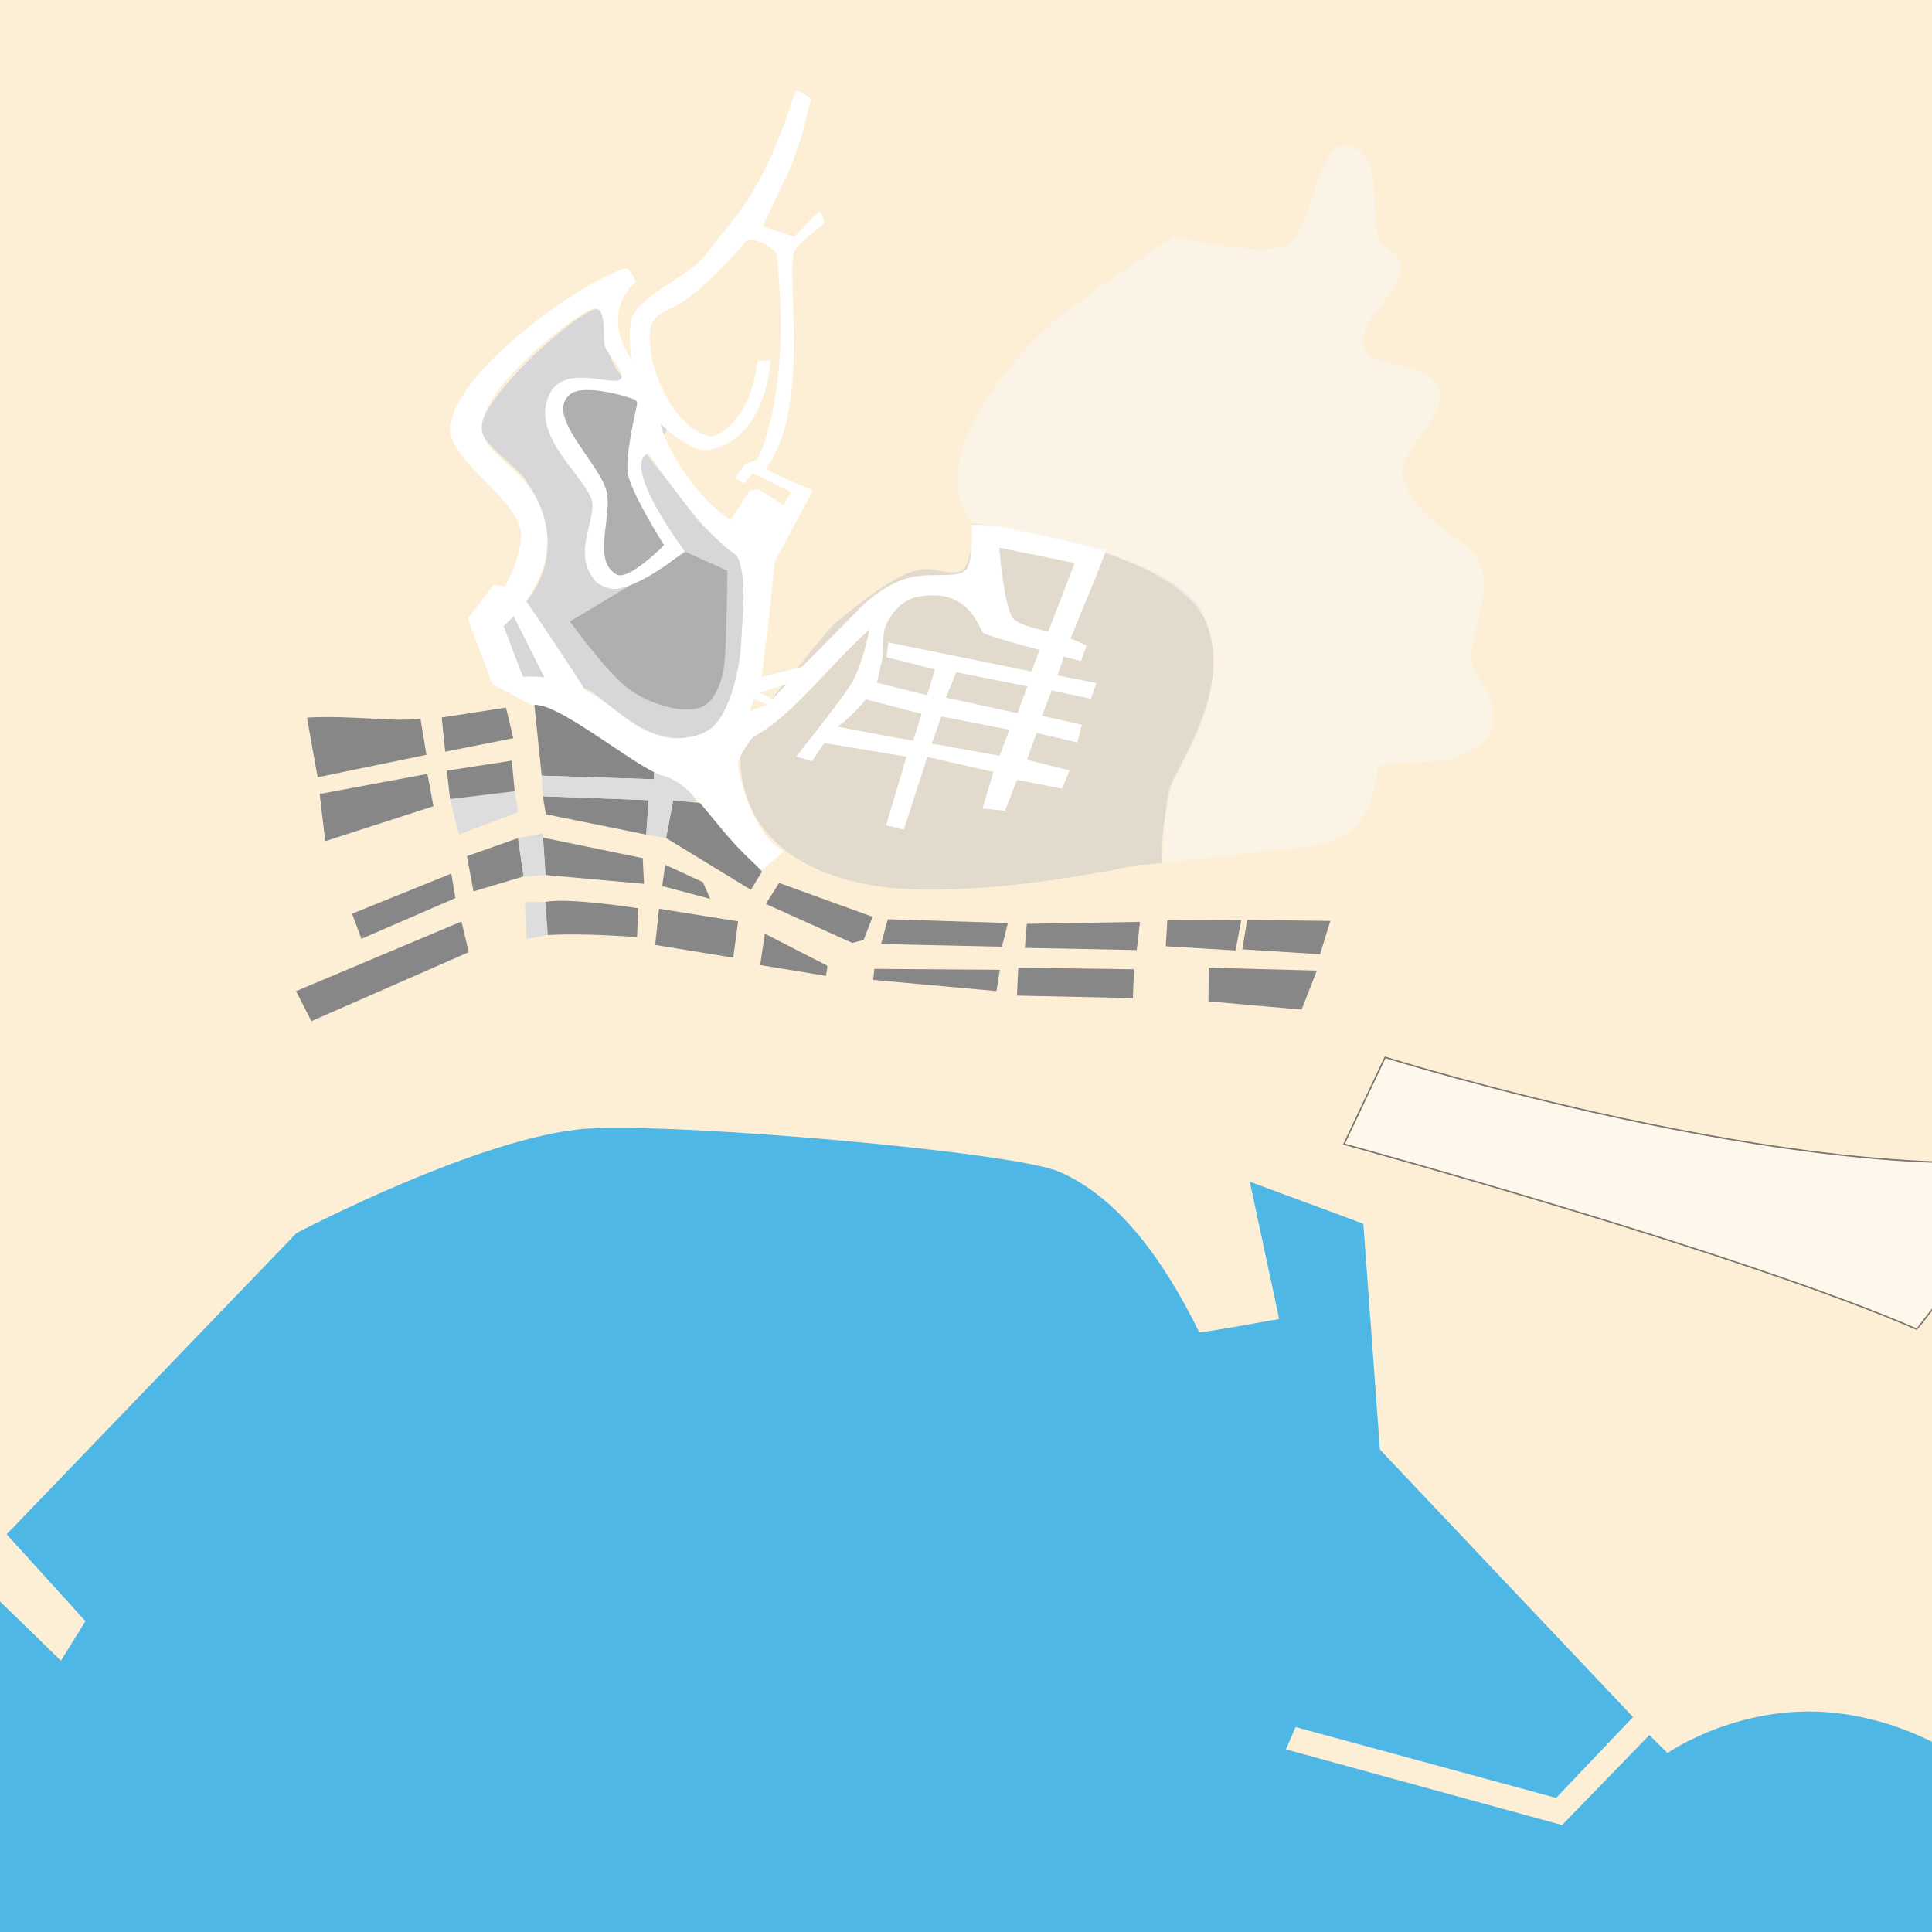 <?xml version="1.0" encoding="utf-8"?>
<!-- Generator: Adobe Illustrator 16.0.0, SVG Export Plug-In . SVG Version: 6.00 Build 0)  -->
<!DOCTYPE svg PUBLIC "-//W3C//DTD SVG 1.1//EN" "http://www.w3.org/Graphics/SVG/1.1/DTD/svg11.dtd">
<svg version="1.1" xmlns="http://www.w3.org/2000/svg" xmlns:xlink="http://www.w3.org/1999/xlink" x="0px" y="0px" width="2000px"
	 height="2000px" viewBox="-760 -760 2000 2000" enable-background="new -760 -760 2000 2000" xml:space="preserve">
<rect x="-760" y="-760" width="2000" height="2000" fill="#333333" stroke="none"/>
<g id="Layer_2">
	
		<rect x="-2201.885" y="-1268.837" fill="#4EB7E5" stroke="#000000" stroke-width="1.961" stroke-miterlimit="10" width="5011.888" height="2721.778"/>
</g>
<g id="Layer_1">
	<path id="mapa_valpo" fill="#fdefd6" d="M2205.949,666.155c-29.984-14.453-60.092-21.373-60.092-21.373s35.289-106.46-0.184-185.54
		l-0.574-595.964c0,0-113.416-449.302-227.677-541.6c-114.675-92.638-436.357-82.163-574.066-134.773
		c-166.3-63.529-473.365-258.131-647.002-297.405c-127.647-28.873-392.956-5.508-523.49,3.981
		c-296.878,21.584-898.681,124.404-1160.579,265.869c-140.956,76.135-372.488,305.812-466.149,410.659
		c-27.894,53.676-133.333,261.02-117.28,317.745c9.082,32.102,48.112,55.689,63.668,117.293
		c8.915,35.307-5.113,77.411,2.501,101.666c7.919,25.239,68.541,80.612,68.541,80.612s-77.946,110.354-73.61,152.453
		c7.64,74.19,181.756,236.597,181.756,236.597s82.521,82.886,101.846,116.363c37.081,64.245,59.75,175.587,116.688,272.788
		c20.139,34.384,58.314,106.605,88.626,132.464c43.327,36.971,205.009,99.391,205.009,99.391s-22.547-155.45-18.159-200.189
		c3.519-35.894,23.326-91.236,49.787-122.344c0.666-0.79,87.552,84.357,87.552,84.357l25.398-40.999l-81.583-89.947l300.116-311.844
		c0,0,191.212-100.406,300.17-107.984c91.792-6.387,441.156,23.611,489.466,44.594c61.697,26.791,108.381,92.042,144.783,166.082
		c0.619,1.27,82.798-13.72,82.798-13.72l-30.44-142.106l117.565,43.514l17.16,233.734l262.029,276.957l-79.637,83.705
		l-269.683-73.343l-9.967,23.111l285.84,78.341l90.339-93.149l18.717,18.58c0,0,78.029-54.535,179.944-40.771
		c87.969,11.886,155.695,61.753,188.45,105.282c35.386,47.02,57.569,116.821,77.603,131.159
		c20.872,14.938,47.664-16.601,63.663-13.615c17.398,3.254-31.28,105.375,106.059,103.538
		c120.832-1.631,106.483-78.971,129.614-87.397c16.21-5.913,95.001,50.23,134.963,46.612
		c77.877-7.044,218.562-101.301,242.341-202.636c15.466-65.878-64.712-195.236-20.244-236.296
		c31.022-28.642,46.477,26.279,81.272,30.989c131.753,17.838,143.927-104.007,140.244-118.792
		C2279.49,730.438,2265.234,694.72,2205.949,666.155z"/>
	<path opacity="0.52" fill="#FFFFFF" stroke="#000000" stroke-width="1.512" stroke-miterlimit="10" d="M1358.094,439.608
		c-257.443,28.753-684.196-105.061-684.196-105.061l-42.594,89.834c0,0,410.108,112.049,592.743,191.489
		C1225.152,616.348,1360.201,439.374,1358.094,439.608z"/>
	<polygon fill="#878787" points="587.424,285.148 603.204,244.723 491.33,241.8 490.966,276.599 	"/>
	<polygon fill="#878787" points="413.922,243.379 412.74,273.217 292.735,270.618 294.09,241.775 	"/>
	<polygon fill="#878787" points="420.104,194.328 416.762,223.494 300.908,221.232 302.922,196.374 	"/>
	<polygon fill="#878787" points="446.765,219.544 448.45,192.698 525.022,192.271 519.024,223.923 	"/>
	<polygon fill="#878787" points="531.159,192.277 617.18,193.35 606.534,227.812 525.99,222.764 	"/>
	<polygon fill="#878787" points="275.032,243.912 271.526,265.951 143.914,254.402 145.083,242.961 	"/>
	<polygon fill="#878787" points="283.365,195.526 277.206,220.047 152.067,217.276 159.054,191.597 	"/>
	<polygon fill="#878787" points="143.315,189.089 134.012,213.119 122.236,216.087 32.774,175.729 46.547,154.025 	"/>
	<polygon fill="#878787" points="31.748,206.557 96.522,239.766 95.186,250.207 26.91,239.037 	"/>
	<polygon fill="#878787" points="-77.788,180.762 4.08,193.77 -0.929,231.383 -81.799,218.219 	"/>
	<path fill="#878787" d="M-99.332,180.244c0,0-72.921-11.423-96.128-6.557c-1.256,0.267,1.338,34.401,2.619,34.316
		c34.354-2.371,92.322,2.075,92.322,2.075L-99.332,180.244z"/>
	<polygon fill="#878787" points="-93.3,154.97 -94.644,128.371 -197.8,107.134 -195.227,145.804 	"/>
	<polygon fill="#878787" points="-71.279,135.234 -74.535,157.227 -24.82,170.451 -32.264,153.294 	"/>
	<polygon fill="#878787" points="17.329,161.162 28.783,142.413 -32.806,71.365 -63.138,68.728 -70.507,107.51 	"/>
	<polygon fill="#878787" points="-198.01,64.251 -194.921,82.904 -91.014,104.009 -88.495,68.334 	"/>
	<polygon fill="#878787" points="-217.976,147.272 -223.781,107.611 -276.632,126.329 -269.828,162.759 	"/>
	<polygon fill="#878787" points="-395.529,185.883 -292.807,144.345 -288.605,169.702 -385.856,211.884 	"/>
	<polygon fill="#878787" points="-282.289,193.953 -274.736,225.657 -437.65,297.104 -453.533,266.016 	"/>
	<polygon fill="#DDDDDD" points="-284.939,103.951 -223.633,80.761 -227.218,59.128 -294.104,67.144 	"/>
	<polygon fill="#878787" points="-297.432,37.803 -230.171,27.428 -227.218,59.128 -294.104,67.144 	"/>
	<path fill="#878787" d="M-199.234,42.992l-7.635-73.845c57.422,8.878,72.432,43.952,123.634,56.931
		c1.037,0.255,0.353,20.631,0.353,20.631L-199.234,42.992z"/>
	<polygon fill="#878787" points="-236.21,-27.525 -302.726,-17.27 -299.153,18.164 -228.658,4.183 	"/>
	<polygon fill="#878787" points="-317.572,41.142 -311.266,74.584 -423.301,110.78 -429.099,61.921 	"/>
	<path fill="#878787" d="M-324.73-15.924c-30.083,3.455-69.607-3.795-117.471-1.227l11.006,61.79l112.646-23.261L-324.73-15.924z"/>
	<path fill="#DDDDDD" d="M-199.234,42.992l1.224,21.259l109.515,4.083l-2.519,35.675l20.507,3.5l7.369-38.782l24.734,1.266
		c-17.375-26.243-44.832-43.916-44.832-43.916l0.353,20.631L-199.234,42.992z"/>
	<polygon fill="#DDDDDD" points="-223.781,107.611 -198.542,102.664 -195.227,145.804 -217.976,147.272 	"/>
	<polygon fill="#DDDDDD" points="-195.46,173.687 -216.635,173.874 -214.93,211.916 -192.841,208.003 	"/>
	<path opacity="0.49" fill="#C4C4C4" d="M6.394,25.789c2.764,99.942,97.247,125.661,146.061,132.151
		c102.668,13.645,264.559-22.374,264.559-22.374l26.479-2.094c0,0-4.499-22.571,8.527-78.054
		c4.488-19.136,70.761-104.965,31.994-181.586c-30.769-60.816-210.87-88.46-210.87-88.46l-26.008-3.405
		c0,0,0.354,47.514-13.819,49.863c-34.467,5.711-29.405-29.69-129.086,53.579c-7.366,6.156-44.674,54.154-56.375,66.825
		C39.256-38.451,6.063,13.95,6.394,25.789z"/>
	<path id="calles_c_conce" fill="#FFFFFF" d="M385.125-191.028l-112.229-25.09l-26.977-0.895c0,0,1.844,37.033-5.386,46.111
		c-8.707,10.93-36.663,2.521-60.922,9.329c-25.766,7.233-47.638,29.355-47.638,29.355L70.297-69.623L26.291-58.456
		c-1.475,6.761-4.237,14.64-6.732,21.164L34.308-30.5l-19.861,7.258c-0.671,8.146,0.701,19.216,3.758,26.837
		C58.117-16.351,94.445-66.922,139.78-108.22c0.628-0.567-7.287,38.86-19.569,57.663C106.455-29.499,64.2,23.104,64.2,23.104
		l16.155,4.989L93.303,9.09l85.138,14.248l-21.2,70.956l18.397,4.622l24.307-75.304l68.481,15.474l-11.347,37.903l23.364,2.255
		l12.339-31.925l46.732,9.11l7.599-18.883l-43.997-11.104l9.975-27.714l42.256,9.86l4.612-18.395l-41.382-9.236l10.218-26.219
		l40.518,8.617l5.732-16.279l-40.396-7.872l6.738-19.512l17.641,4.743l5.735-16.282l-16.526-7.226l30.026-73.188L385.125-191.028z
		 M39.85-36.355l-13.669-6.542l27.816-8.917L39.85-36.355z M185.295,6.872c0,0-78.362-14.36-77.93-14.68
		c15.362-11.358,29.052-28.188,29.052-28.188l57.669,14.967L185.295,6.872z M274.846,22.312l-70.284-12.5l9.907-28.086
		l70.469,13.619L274.846,22.312z M293.222-21.738l-73.948-16.109l10.59-26.284l73.702,14.616L293.222-21.738z M307.931-64.8
		L159.596-95.022l-1.856,15.317l50.186,12.697l-8.23,26.657l-51.948-12.854l6.048-26.869c-0.025-4.536,0.009-23.987,2.461-30.49
		c3.881-10.305,14.717-28.362,34.583-31.792c54.771-9.457,61.773,34.059,67.588,37.855c5.161,3.361,57.667,17.272,57.667,17.272
		L307.931-64.8z M325.187-106.365c0,0-28.462-5.246-35.851-12.837c-9.85-10.115-14.911-73.792-14.911-73.792l78.116,15.798
		L325.187-106.365z"/>
	<path opacity="0.49" fill="#F6F6F6" d="M247.136-218.033c-55.285-67.25,47.67-179.235,88.985-213.206
		c30.359-24.957,119.419-84.17,119.419-84.17s90.544,22.506,116.466,9.061c26.562-13.774,31.424-106.351,61.141-102.872
		c40.645,4.764,24.154,64.472,33.973,94.011c4.584,13.805,20.866,14.938,22.592,29.983c3.081,26.836-44.523,56.699-38.363,83
		c5.854,25.015,69.932,14.12,79.012,46.691c7.557,27.106-43.378,63.583-38.492,86.857c10.892,51.847,72.221,63.631,81.954,96.794
		c8.806,29.964-10.761,69.741-10.772,92.224c-0.014,19.646,27.809,38.316,22.304,69.881c-4.36,25.048-46.025,36.757-46.025,36.757
		s-72.492,4.831-72.608,5.895c-8.026,76.442-47.808,81.504-94.554,86.179c-32.922,3.306-128.673,14.419-128.673,14.419
		s2.021-51.48,6.013-75.3c2.65-15.805,76.978-119.023,33.882-183.471C434.484-198.439,248.281-216.64,247.136-218.033z"/>
	<path id="cerro" fill="#D7D6D8" d="M4.167-181.936c-3.66-8.209-27.797-20.697-46.235-45.2
		c-22.064-29.327-48.201-62.171-48.201-62.171s24.38-19.392,21.581-36.277c-4.429-26.732-33.704-27.629-48.437-45.628
		c-22.182-27.092-13.202-61.17-23.556-68.144c-11.297-7.609-115.44,83.512-121.108,120.217
		c-2.814,18.212,39.102,42.949,47.25,58.012c-0.365,0.094-0.023,0.001-0.016,0.015c46.737,69.286,3.196,119.162-0.419,123.534
		c-7.341,8.879-26.87,25.145-26.87,25.145l23.438,53.599c25.9-4.522,59.348,9.553,65.239,12.09
		c17.165,5.681,58.793,60.747,110.853,49.173C-1.657-6.605,3.369-61.857,6.309-81.122C11.248-113.507,17.936-153.048,4.167-181.936z
		"/>
	<path id="cementerio_1" fill="#AEB0AE" d="M-169.994-116.674l119.905-71.988l43.074,19.436c0,0-0.535,72.449-3.242,97.621
		c-1.228,11.43-7.992,38.115-24.406,43.902c-17.887,6.301-50.356-1.854-73.573-18.471
		C-131.423-62.77-169.994-116.674-169.994-116.674z"/>
	<path id="cementerio_2" fill="#AEB0AE" d="M-72.458-195.687c0,0-36.758,37.545-49.381,30.413
		c-26.215-14.818-3.298-61.537-10.61-87.153c-8.544-29.953-64.317-78.252-37.196-99.607c14.446-11.375,61.841,3.166,66.875,5.78
		c1.238,0.645,2.87,2.502,2.274,5.101c-3.045,13.338-12.17,55.525-9.557,71.222C-106.637-249.412-72.458-195.687-72.458-195.687z"/>
	<path fill="#FFFFFF" d="M61.932-514.827l-32.477-10.969l29.563-62.127l10.39-29.828l10.227-40.018c0,0-15.113-11.235-16.481-6.975
		C27.411-553.563-0.12-536.205-28.252-497.842c-18.336,25.012-67.468,41.854-76.967,65.896c-4.922,12.463-2.25,35.159-0.679,45.348
		c-5.801-9.294-13.718-24.408-14.265-38.349c-1.16-29.533,18.625-43.376,18.625-43.376s-6.197-14.269-10.43-13.604
		c-31.124,4.903-174.542,99.949-181.895,163.505c-3.72,32.172,63,70.295,72.331,105.025c5.811,21.629-15.719,60.855-15.719,60.855
		l-11.6-2.165l-26.884,35.114l25.544,67.812l40.917,21.836c23.378-6.939,109.083,66.237,135.763,73.056
		c34.013,8.696,50.834,53.916,101.43,97.137c0.853,0.741,23.861-18.545,22.888-19.121C16.268,100.792,4.144,37.757,4.151,30.755
		C4.158,23.286,15.372,8.24,19.586,2.841c-3.805-8.078-5.426-17.215-3.09-25.798l-0.273,0.114l-0.003-0.01l3.499-12.518
		c-0.414,0.042,3.819-9.421,7.949-23.23c0.002-0.01,0.218-0.051,0.492-0.091l7.204-55.219l2.514-24.943l4.182-39.528l39.351-73.964
		l-12.093-5.154c0,0-37.586-16.17-36.613-17.433c45.385-59.132,22.47-188.188,28.635-221.911
		c1.786-9.779,21.322-22.441,31.023-31.71c2.472-2.364-3.721-13.179-3.721-13.179L61.932-514.827z M-102.771-346.254
		c1.238,0.645,2.87,2.502,2.274,5.101c-3.045,13.338-12.17,55.525-9.557,71.222c3.417,20.52,37.595,74.245,37.595,74.245
		s-36.758,37.545-49.381,30.413c-26.215-14.818-3.298-61.537-10.61-87.153c-8.544-29.953-64.317-78.252-37.196-99.607
		C-155.2-363.409-107.805-348.869-102.771-346.254z M-218.774-59.536l-19.924-52.397c0,0,4.367-3.642,10.385-10.175l32.072,63.74
		C-203.156-59.227-210.628-59.647-218.774-59.536z M7.421-97.529C7.03-85.799,4.906-70.104,0.951-54.711
		c-4.858,18.909-12.476,37.36-23.035,47.406C-31.762,1.906-55.077,6.13-68.255,3.921c-35.808-6.011-53.41-32.822-86.221-49.622
		c-6.522-11.927-60.582-92.218-60.868-91.817c-1.185,1.656-2.59,3.305-4.042,4.85c14.454-18.664,30.755-48.339,24.667-82.358
		c-10.435-58.319-63.726-70.215-66.411-100.132c-3.839-42.783,102.893-125.458,117.136-125.692
		c11.975-0.196,7.842,28.521,9.908,38.214c1.967,9.211,20.779,26.475,17.373,33.911c-5.066,11.062-56.923-15.676-73.608,15.264
		c-22.079,40.959,30.417,81.833,41.998,108.52c8.68,19.994-21.765,56.747,5.225,87.021c3.024,3.393,12.037,7.107,16.566,7.475
		c25.897,2.099,75.287-39.047,75.287-39.047s-54.336-71.983-43.502-96.007c1.868-4.142,6.303-5.131,6.303-5.131
		S-33.991-208.7,1.455-185.961c0.043,0.029,0.104-0.215,0.17-0.674c0.019,0.059,0.039,0.12,0.051,0.141
		C14.862-166.719,7.998-114.781,7.421-97.529z M23.592-283.646l-11.686,3.47l-10.791,15.07l9.11,5.648l8.962-10.686l39.509,19.514
		l-7.471,13.5l-25.675-16.183c-2.317-0.604-4.556,0.243-9.447,1.565c-0.486,0.131-19.589,29.817-19.589,29.817
		c-33.171-19.795-66.933-72.455-72.667-99.352c0,0,30.516,30.361,49.449,27.064c60.593-10.551,64.397-92.427,64.397-92.427
		s-13.625,0.231-13.675,0.733c-5.774,57.677-40.269,80.765-51.038,77.438C-74.2-323.041-96.97-407.998-84.006-427.285
		c13.527-20.127,23.701,1.18,96.129-82.863c5.66-6.571,31.227,7.587,31.892,13.62C60.367-348.5,23.592-283.646,23.592-283.646z"/>
</g>
</svg>
